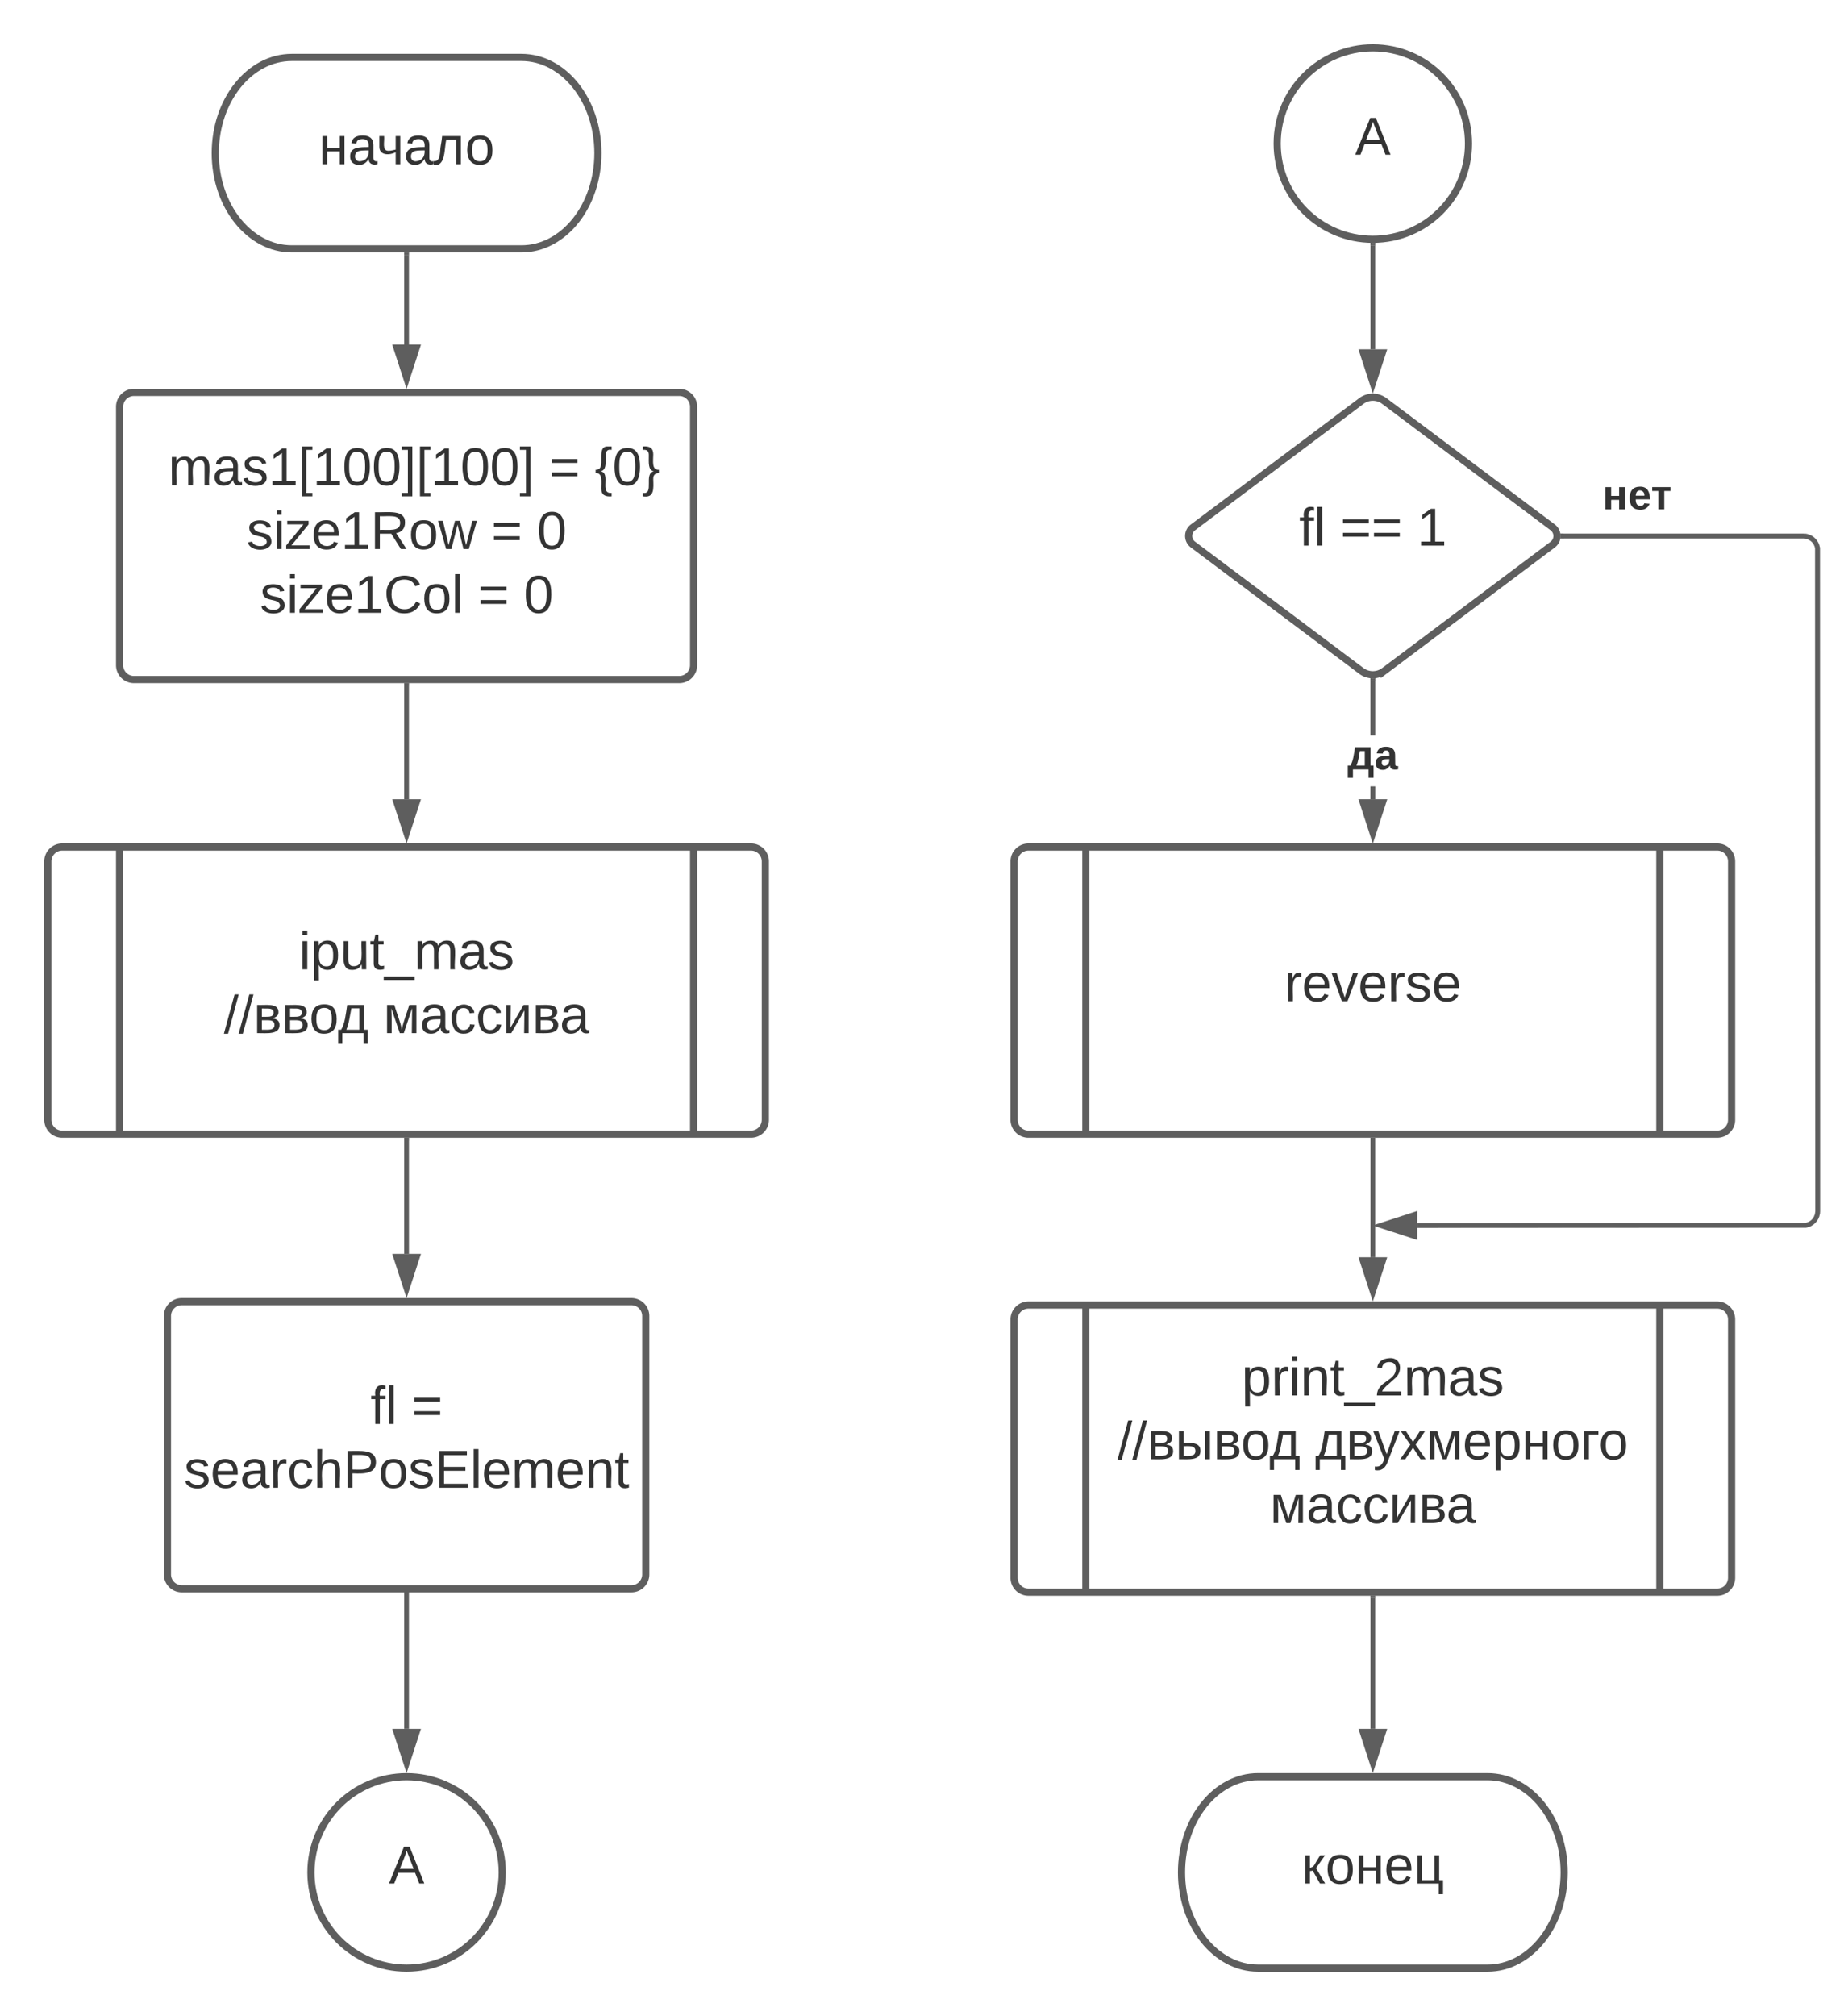 <svg xmlns="http://www.w3.org/2000/svg" xmlns:xlink="http://www.w3.org/1999/xlink" xmlns:lucid="lucid" width="771" height="842.54"><g transform="translate(-330 -56)" lucid:page-tab-id="0_0"><path d="M548 80c17.67 0 32 17.9 32 40s-14.33 40-32 40h-96c-17.67 0-32-17.9-32-40s14.33-40 32-40z" stroke="#5e5e5e" stroke-width="3" fill="#fff"/><use xlink:href="#a" transform="matrix(1,0,0,1,425,85) translate(38.241 39.653)"/><path d="M350 416a6 6 0 0 1 6-6h288a6 6 0 0 1 6 6v108a6 6 0 0 1-6 6H356a6 6 0 0 1-6-6z" stroke="#5e5e5e" stroke-width="3" fill="#fff"/><path d="M380 410v120m240-120v120" stroke="#5e5e5e" stroke-width="3" fill="none"/><use xlink:href="#b" transform="matrix(1,0,0,1,392.5,415) translate(62.5 46.111)"/><use xlink:href="#c" transform="matrix(1,0,0,1,392.5,415) translate(31.111 72.778)"/><use xlink:href="#d" transform="matrix(1,0,0,1,392.5,415) translate(97.778 72.778)"/><path d="M952 798.54c17.67 0 32 17.9 32 40s-14.33 40-32 40h-96c-17.67 0-32-17.9-32-40s14.33-40 32-40z" stroke="#5e5e5e" stroke-width="3" fill="#fff"/><use xlink:href="#e" transform="matrix(1,0,0,1,829,803.537) translate(45.216 39.653)"/><path d="M380 226a6 6 0 0 1 6-6h228a6 6 0 0 1 6 6v108a6 6 0 0 1-6 6H386a6 6 0 0 1-6-6z" stroke="#5e5e5e" stroke-width="3" fill="#fff"/><use xlink:href="#f" transform="matrix(1,0,0,1,392,232) translate(2.167 26.778)"/><use xlink:href="#g" transform="matrix(1,0,0,1,392,232) translate(8.34 26.778)"/><use xlink:href="#h" transform="matrix(1,0,0,1,392,232) translate(167.537 26.778)"/><use xlink:href="#i" transform="matrix(1,0,0,1,392,232) translate(186.673 26.778)"/><use xlink:href="#j" transform="matrix(1,0,0,1,392,232) translate(41.117 53.444)"/><use xlink:href="#h" transform="matrix(1,0,0,1,392,232) translate(143.401 53.444)"/><use xlink:href="#k" transform="matrix(1,0,0,1,392,232) translate(162.537 53.444)"/><use xlink:href="#l" transform="matrix(1,0,0,1,392,232) translate(46.673 80.111)"/><use xlink:href="#h" transform="matrix(1,0,0,1,392,232) translate(137.846 80.111)"/><use xlink:href="#m" transform="matrix(1,0,0,1,392,232) translate(156.981 80.111)"/><path d="M500 162.5v37.53" stroke="#5e5e5e" stroke-width="2" fill="none"/><path d="M501 162.53h-2v-1.03h2z" stroke="#5e5e5e" stroke-width=".05" fill="#5e5e5e"/><path d="M500 215.3l-4.64-14.27h9.28z" stroke="#5e5e5e" stroke-width="2" fill="#5e5e5e"/><path d="M500 532.46v47.57" stroke="#5e5e5e" stroke-width="2" fill="none"/><path d="M501 532.5h-2v-1.04h2z" stroke="#5e5e5e" stroke-width=".05" fill="#5e5e5e"/><path d="M500 595.3l-4.64-14.27h9.28z" stroke="#5e5e5e" stroke-width="2" fill="#5e5e5e"/><path d="M500 721v57.53M500 721.03V720" stroke="#5e5e5e" stroke-width="2" fill="none"/><path d="M500 793.8l-4.64-14.27h9.28z" stroke="#5e5e5e" stroke-width="2" fill="#5e5e5e"/><path d="M540 838.54c0 22.1-17.9 40-40 40s-40-17.9-40-40 17.9-40 40-40 40 17.9 40 40z" stroke="#5e5e5e" stroke-width="3" fill="#fff"/><use xlink:href="#n" transform="matrix(1,0,0,1,465,803.537) translate(27.593 39.653)"/><path d="M944 116c0 22.1-17.9 40-40 40s-40-17.9-40-40 17.9-40 40-40 40 17.9 40 40z" stroke="#5e5e5e" stroke-width="3" fill="#fff"/><use xlink:href="#n" transform="matrix(1,0,0,1,869,81) translate(27.593 39.653)"/><path d="M904 158.5V202" stroke="#5e5e5e" stroke-width="2" fill="none"/><path d="M903.98 157.5l1.02-.03v1.06h-2v-1.1z" stroke="#5e5e5e" stroke-width=".05" fill="#5e5e5e"/><path d="M904 217.26L899.36 203h9.28z" stroke="#5e5e5e" stroke-width="2" fill="#5e5e5e"/><path d="M754 607.42a6 6 0 0 1 6-6h288a6 6 0 0 1 6 6v108a6 6 0 0 1-6 6H760a6 6 0 0 1-6-6z" stroke="#5e5e5e" stroke-width="3" fill="#fff"/><path d="M784 601.42v120m240-120v120" stroke="#5e5e5e" stroke-width="3" fill="none"/><use xlink:href="#o" transform="matrix(1,0,0,1,796.5,606.417) translate(52.654 32.778)"/><use xlink:href="#p" transform="matrix(1,0,0,1,796.5,606.417) translate(0.741 59.444)"/><use xlink:href="#q" transform="matrix(1,0,0,1,796.5,606.417) translate(83.333 59.444)"/><use xlink:href="#d" transform="matrix(1,0,0,1,796.5,606.417) translate(64.444 86.111)"/><path d="M904 532.46v49M904 532.5v-1.04" stroke="#5e5e5e" stroke-width="2" fill="none"/><path d="M904 596.72l-4.64-14.27h9.28z" stroke="#5e5e5e" stroke-width="2" fill="#5e5e5e"/><path d="M904 723.88v54.65" stroke="#5e5e5e" stroke-width="2" fill="none"/><path d="M905 723.9h-2v-1.02h2z" stroke="#5e5e5e" stroke-width=".05" fill="#5e5e5e"/><path d="M904 793.8l-4.64-14.27h9.28z" stroke="#5e5e5e" stroke-width="2" fill="#5e5e5e"/><path d="M500 342.46v47.57" stroke="#5e5e5e" stroke-width="2" fill="none"/><path d="M501 342.5h-2v-1.04h2z" stroke="#5e5e5e" stroke-width=".05" fill="#5e5e5e"/><path d="M500 405.3l-4.64-14.27h9.28z" stroke="#5e5e5e" stroke-width="2" fill="#5e5e5e"/><path d="M400 606a6 6 0 0 1 6-6h188a6 6 0 0 1 6 6v108a6 6 0 0 1-6 6H406a6 6 0 0 1-6-6z" stroke="#5e5e5e" stroke-width="3" fill="#fff"/><use xlink:href="#r" transform="matrix(1,0,0,1,412,612) translate(72.907 39.111)"/><use xlink:href="#s" transform="matrix(1,0,0,1,412,612) translate(90.13 39.111)"/><use xlink:href="#t" transform="matrix(1,0,0,1,412,612) translate(-5.117 65.778)"/><path d="M899.2 223.6a8 8 0 0 1 9.6 0l70.4 52.8a4.5 4.5 0 0 1 0 7.2l-70.4 52.8a8 8 0 0 1-9.6 0l-70.4-52.8a4.5 4.5 0 0 1 0-7.2z" stroke="#5e5e5e" stroke-width="3" fill="#fff"/><use xlink:href="#r" transform="matrix(1,0,0,1,829,225) translate(44.172 59.028)"/><use xlink:href="#u" transform="matrix(1,0,0,1,829,225) translate(61.394 59.028)"/><use xlink:href="#v" transform="matrix(1,0,0,1,829,225) translate(93.493 59.028)"/><path d="M754 416a6 6 0 0 1 6-6h288a6 6 0 0 1 6 6v108a6 6 0 0 1-6 6H760a6 6 0 0 1-6-6z" stroke="#5e5e5e" stroke-width="3" fill="#fff"/><path d="M784 410v120m240-120v120" stroke="#5e5e5e" stroke-width="3" fill="none"/><g><use xlink:href="#w" transform="matrix(1,0,0,1,796.5,415) translate(70.525 59.444)"/></g><path d="M905 390.03h-2v-5.34h2zm0-26.68h-2V340.5h2z" stroke="#5e5e5e" stroke-width=".05" fill="#5e5e5e"/><path d="M904 339.5l1-.06v1.1h-2v-1.1z" fill="#5e5e5e"/><path d="M904 339.48l1.02-.07v1.15H903v-1.14zm-.98 1.02H905v-1.03l-.98.06-.98-.06z" stroke="#5e5e5e" stroke-width=".05" fill="#5e5e5e"/><path d="M904 405.3l-4.64-14.27h9.28z" fill="#5e5e5e"/><path d="M904 408.54l-6-18.5h12zm-3.26-16.5l3.26 10.02 3.26-10.03z" stroke="#5e5e5e" stroke-width=".05" fill="#5e5e5e"/><g><use xlink:href="#x" transform="matrix(1,0,0,1,893.432,363.353) translate(0 14.222)"/></g><path d="M1085.1 279.08l1.06.26 1.02.42.94.57.83.72.72.83.57.94.42 1.02.27 1.1.07 277.26-.08 1.05-.26 1.07-.42 1.02-.57.93-.72.84-.83.72-.94.58-1.02.42-1.1.26-162.56.08v-2l162.32-.08.72-.17.73-.3.67-.4.6-.5.5-.6.4-.67.3-.73.2-.76.06-.82-.07-276.94-.18-.72-.3-.73-.4-.67-.52-.6-.6-.5-.66-.4-.73-.3-.76-.2-.82-.06H983.5v-2h100.54z" stroke="#5e5e5e" stroke-width=".05" fill="#5e5e5e"/><path d="M983.53 281h-1.12l.1-1-.1-1h1.13z" fill="#5e5e5e"/><path d="M983.56 281.02h-1.17l.08-1.02-.1-1.02h1.18zm-1.12-2l.1.98-.1.98h1.07v-1.96z" stroke="#5e5e5e" stroke-width=".05" fill="#5e5e5e"/><path d="M921.5 572.8l-14.26-4.64 14.26-4.64z" fill="#5e5e5e"/><path d="M922.5 574.17l-18.5-6 18.5-6.02zm-12.03-6l10.03 3.25v-6.52z" stroke="#5e5e5e" stroke-width=".05" fill="#5e5e5e"/><g><use xlink:href="#y" transform="matrix(1,0,0,1,999.969,254.667) translate(0 14.222)"/></g><defs><path fill="#333" d="M57-190v80h85v-80h32V0h-32v-87H57V0H25v-190h32" id="z"/><path fill="#333" d="M141-36C126-15 110 5 73 4 37 3 15-17 15-53c-1-64 63-63 125-63 3-35-9-54-41-54-24 1-41 7-42 31l-33-3c5-37 33-52 76-52 45 0 72 20 72 64v82c-1 20 7 32 28 27v20c-31 9-61-2-59-35zM48-53c0 20 12 33 32 33 41-3 63-29 60-74-43 2-92-5-92 41" id="A"/><path fill="#333" d="M131-81C94-61 21-56 21-118v-72h32c4 39-16 99 29 99 19 0 33-5 49-8v-91h31V0h-31v-81" id="B"/><path fill="#333" d="M153 0v-167H87C74-108 81-27 38 0 29 5 12 6 2 1v-22c51 4 39-64 49-112 5-25 4-25 8-57h126V0h-32" id="C"/><path fill="#333" d="M100-194c62-1 85 37 85 99 1 63-27 99-86 99S16-35 15-95c0-66 28-99 85-99zM99-20c44 1 53-31 53-75 0-43-8-75-51-75s-53 32-53 75 10 74 51 75" id="D"/><g id="a"><use transform="matrix(0.062,0,0,0.062,0,0)" xlink:href="#z"/><use transform="matrix(0.062,0,0,0.062,12.222,0)" xlink:href="#A"/><use transform="matrix(0.062,0,0,0.062,24.074,0)" xlink:href="#B"/><use transform="matrix(0.062,0,0,0.062,35.617,0)" xlink:href="#A"/><use transform="matrix(0.062,0,0,0.062,47.963,0)" xlink:href="#C"/><use transform="matrix(0.062,0,0,0.062,61.173,0)" xlink:href="#D"/></g><path fill="#333" d="M24-231v-30h32v30H24zM24 0v-190h32V0H24" id="E"/><path fill="#333" d="M115-194c55 1 70 41 70 98S169 2 115 4C84 4 66-9 55-30l1 105H24l-1-265h31l2 30c10-21 28-34 59-34zm-8 174c40 0 45-34 45-75s-6-73-45-74c-42 0-51 32-51 76 0 43 10 73 51 73" id="F"/><path fill="#333" d="M84 4C-5 8 30-112 23-190h32v120c0 31 7 50 39 49 72-2 45-101 50-169h31l1 190h-30c-1-10 1-25-2-33-11 22-28 36-60 37" id="G"/><path fill="#333" d="M59-47c-2 24 18 29 38 22v24C64 9 27 4 27-40v-127H5v-23h24l9-43h21v43h35v23H59v120" id="H"/><path fill="#333" d="M-5 72V49h209v23H-5" id="I"/><path fill="#333" d="M210-169c-67 3-38 105-44 169h-31v-121c0-29-5-50-35-48C34-165 62-65 56 0H25l-1-190h30c1 10-1 24 2 32 10-44 99-50 107 0 11-21 27-35 58-36 85-2 47 119 55 194h-31v-121c0-29-5-49-35-48" id="J"/><path fill="#333" d="M141-36C126-15 110 5 73 4 37 3 15-17 15-53c-1-64 63-63 125-63 3-35-9-54-41-54-24 1-41 7-42 31l-33-3c5-37 33-52 76-52 45 0 72 20 72 64v82c-1 20 7 32 28 27v20c-31 9-61-2-59-35zM48-53c0 20 12 33 32 33 41-3 63-29 60-74-43 2-92-5-92 41" id="K"/><path fill="#333" d="M135-143c-3-34-86-38-87 0 15 53 115 12 119 90S17 21 10-45l28-5c4 36 97 45 98 0-10-56-113-15-118-90-4-57 82-63 122-42 12 7 21 19 24 35" id="L"/><g id="b"><use transform="matrix(0.062,0,0,0.062,0,0)" xlink:href="#E"/><use transform="matrix(0.062,0,0,0.062,4.877,0)" xlink:href="#F"/><use transform="matrix(0.062,0,0,0.062,17.222,0)" xlink:href="#G"/><use transform="matrix(0.062,0,0,0.062,29.568,0)" xlink:href="#H"/><use transform="matrix(0.062,0,0,0.062,35.741,0)" xlink:href="#I"/><use transform="matrix(0.062,0,0,0.062,48.086,0)" xlink:href="#J"/><use transform="matrix(0.062,0,0,0.062,66.543,0)" xlink:href="#K"/><use transform="matrix(0.062,0,0,0.062,78.889,0)" xlink:href="#L"/></g><path fill="#333" d="M0 4l72-265h28L28 4H0" id="M"/><path fill="#333" d="M176-55C176 11 93 0 25 0v-190c61 3 142-15 144 47 1 29-21 35-39 44 27 3 46 16 46 44zm-34 0c0-41-47-30-85-32v64c38-1 85 8 85-32zm-6-83c0-36-44-26-79-28v56c34-2 79 8 79-28" id="N"/><path fill="#333" d="M147-167H93C83-118 77-63 59-23h88v-144zM24-23c26-44 31-102 41-167h113v167h26v95h-29V0H32v72H4v-95h20" id="O"/><g id="c"><use transform="matrix(0.062,0,0,0.062,0,0)" xlink:href="#M"/><use transform="matrix(0.062,0,0,0.062,6.173,0)" xlink:href="#M"/><use transform="matrix(0.062,0,0,0.062,12.346,0)" xlink:href="#N"/><use transform="matrix(0.062,0,0,0.062,24.136,0)" xlink:href="#N"/><use transform="matrix(0.062,0,0,0.062,35.679,0)" xlink:href="#D"/><use transform="matrix(0.062,0,0,0.062,47.531,0)" xlink:href="#O"/></g><path fill="#333" d="M138 0h-27L54-167c3 53 2 111 2 167H25v-190h49c16 56 39 106 51 166 11-61 34-110 50-166h48V0h-31l2-168" id="P"/><path fill="#333" d="M96-169c-40 0-48 33-48 73s9 75 48 75c24 0 41-14 43-38l32 2c-6 37-31 61-74 61-59 0-76-41-82-99-10-93 101-131 147-64 4 7 5 14 7 22l-32 3c-4-21-16-35-41-35" id="Q"/><path fill="#333" d="M56-190L54-37l88-153h34V0h-30l2-153L59 0H25v-190h31" id="R"/><g id="d"><use transform="matrix(0.062,0,0,0.062,0,0)" xlink:href="#P"/><use transform="matrix(0.062,0,0,0.062,15.247,0)" xlink:href="#A"/><use transform="matrix(0.062,0,0,0.062,27.593,0)" xlink:href="#Q"/><use transform="matrix(0.062,0,0,0.062,38.704,0)" xlink:href="#Q"/><use transform="matrix(0.062,0,0,0.062,49.815,0)" xlink:href="#R"/><use transform="matrix(0.062,0,0,0.062,62.222,0)" xlink:href="#N"/><use transform="matrix(0.062,0,0,0.062,73.765,0)" xlink:href="#A"/></g><path fill="#333" d="M75-87c-4 1-14 3-19 3V0H24v-190h32v83c26-2 31-21 43-41l26-42h33l-61 86L159 0h-35" id="S"/><path fill="#333" d="M100-194c63 0 86 42 84 106H49c0 40 14 67 53 68 26 1 43-12 49-29l28 8c-11 28-37 45-77 45C44 4 14-33 15-96c1-61 26-98 85-98zm52 81c6-60-76-77-97-28-3 7-6 17-6 28h103" id="T"/><path fill="#333" d="M57-190v167h83v-167h32v167h26v95h-29V0H25v-190h32" id="U"/><g id="e"><use transform="matrix(0.062,0,0,0.062,0,0)" xlink:href="#S"/><use transform="matrix(0.062,0,0,0.062,9.938,0)" xlink:href="#D"/><use transform="matrix(0.062,0,0,0.062,22.284,0)" xlink:href="#z"/><use transform="matrix(0.062,0,0,0.062,34.506,0)" xlink:href="#T"/><use transform="matrix(0.062,0,0,0.062,46.852,0)" xlink:href="#U"/></g><path fill="#333" d="M27 0v-27h64v-190l-56 39v-29l58-41h29v221h61V0H27" id="V"/><path fill="#333" d="M26 75v-336h71v23H56V52h41v23H26" id="W"/><path fill="#333" d="M101-251c68 0 85 55 85 127S166 4 100 4C33 4 14-52 14-124c0-73 17-127 87-127zm-1 229c47 0 54-49 54-102s-4-102-53-102c-51 0-55 48-55 102 0 53 5 102 54 102" id="X"/><path fill="#333" d="M3 75V52h41v-290H3v-23h71V75H3" id="Y"/><g id="g"><use transform="matrix(0.062,0,0,0.062,0,0)" xlink:href="#J"/><use transform="matrix(0.062,0,0,0.062,18.457,0)" xlink:href="#K"/><use transform="matrix(0.062,0,0,0.062,30.802,0)" xlink:href="#L"/><use transform="matrix(0.062,0,0,0.062,41.914,0)" xlink:href="#V"/><use transform="matrix(0.062,0,0,0.062,54.259,0)" xlink:href="#W"/><use transform="matrix(0.062,0,0,0.062,60.432,0)" xlink:href="#V"/><use transform="matrix(0.062,0,0,0.062,72.778,0)" xlink:href="#X"/><use transform="matrix(0.062,0,0,0.062,85.123,0)" xlink:href="#X"/><use transform="matrix(0.062,0,0,0.062,97.469,0)" xlink:href="#Y"/><use transform="matrix(0.062,0,0,0.062,103.642,0)" xlink:href="#W"/><use transform="matrix(0.062,0,0,0.062,109.815,0)" xlink:href="#V"/><use transform="matrix(0.062,0,0,0.062,122.16,0)" xlink:href="#X"/><use transform="matrix(0.062,0,0,0.062,134.506,0)" xlink:href="#X"/><use transform="matrix(0.062,0,0,0.062,146.852,0)" xlink:href="#Y"/></g><path fill="#333" d="M18-150v-26h174v26H18zm0 90v-26h174v26H18" id="Z"/><use transform="matrix(0.062,0,0,0.062,0,0)" xlink:href="#Z" id="h"/><path fill="#333" d="M39-94c74 12-11 154 75 146v23c-44 4-70-10-70-52C44-23 55-84 6-82v-22c81 4-7-162 84-157h24v23c-82-15-2 131-75 144" id="aa"/><path fill="#333" d="M76-40C78 24 84 88 6 75V52C86 64 9-79 80-94c-40-6-34-59-34-106 1-29-11-41-40-38v-23c44-4 70 10 70 52 0 47-12 108 38 105v22c-26 1-39 14-38 42" id="ab"/><g id="i"><use transform="matrix(0.062,0,0,0.062,0,0)" xlink:href="#aa"/><use transform="matrix(0.062,0,0,0.062,7.407,0)" xlink:href="#X"/><use transform="matrix(0.062,0,0,0.062,19.753,0)" xlink:href="#ab"/></g><path fill="#333" d="M9 0v-24l116-142H16v-24h144v24L44-24h123V0H9" id="ac"/><path fill="#333" d="M100-194c63 0 86 42 84 106H49c0 40 14 67 53 68 26 1 43-12 49-29l28 8c-11 28-37 45-77 45C44 4 14-33 15-96c1-61 26-98 85-98zm52 81c6-60-76-77-97-28-3 7-6 17-6 28h103" id="ad"/><path fill="#333" d="M233-177c-1 41-23 64-60 70L243 0h-38l-65-103H63V0H30v-248c88 3 205-21 203 71zM63-129c60-2 137 13 137-47 0-61-80-42-137-45v92" id="ae"/><path fill="#333" d="M100-194c62-1 85 37 85 99 1 63-27 99-86 99S16-35 15-95c0-66 28-99 85-99zM99-20c44 1 53-31 53-75 0-43-8-75-51-75s-53 32-53 75 10 74 51 75" id="af"/><path fill="#333" d="M206 0h-36l-40-164L89 0H53L-1-190h32L70-26l43-164h34l41 164 42-164h31" id="ag"/><g id="j"><use transform="matrix(0.062,0,0,0.062,0,0)" xlink:href="#L"/><use transform="matrix(0.062,0,0,0.062,11.111,0)" xlink:href="#E"/><use transform="matrix(0.062,0,0,0.062,15.988,0)" xlink:href="#ac"/><use transform="matrix(0.062,0,0,0.062,27.099,0)" xlink:href="#ad"/><use transform="matrix(0.062,0,0,0.062,39.444,0)" xlink:href="#V"/><use transform="matrix(0.062,0,0,0.062,51.79,0)" xlink:href="#ae"/><use transform="matrix(0.062,0,0,0.062,67.778,0)" xlink:href="#af"/><use transform="matrix(0.062,0,0,0.062,80.123,0)" xlink:href="#ag"/></g><use transform="matrix(0.062,0,0,0.062,0,0)" xlink:href="#X" id="k"/><path fill="#333" d="M212-179c-10-28-35-45-73-45-59 0-87 40-87 99 0 60 29 101 89 101 43 0 62-24 78-52l27 14C228-24 195 4 139 4 59 4 22-46 18-125c-6-104 99-153 187-111 19 9 31 26 39 46" id="ah"/><path fill="#333" d="M24 0v-261h32V0H24" id="ai"/><g id="l"><use transform="matrix(0.062,0,0,0.062,0,0)" xlink:href="#L"/><use transform="matrix(0.062,0,0,0.062,11.111,0)" xlink:href="#E"/><use transform="matrix(0.062,0,0,0.062,15.988,0)" xlink:href="#ac"/><use transform="matrix(0.062,0,0,0.062,27.099,0)" xlink:href="#ad"/><use transform="matrix(0.062,0,0,0.062,39.444,0)" xlink:href="#V"/><use transform="matrix(0.062,0,0,0.062,51.79,0)" xlink:href="#ah"/><use transform="matrix(0.062,0,0,0.062,67.778,0)" xlink:href="#af"/><use transform="matrix(0.062,0,0,0.062,80.123,0)" xlink:href="#ai"/></g><use transform="matrix(0.062,0,0,0.062,0,0)" xlink:href="#X" id="m"/><path fill="#333" d="M205 0l-28-72H64L36 0H1l101-248h38L239 0h-34zm-38-99l-47-123c-12 45-31 82-46 123h93" id="aj"/><use transform="matrix(0.062,0,0,0.062,0,0)" xlink:href="#aj" id="n"/><path fill="#333" d="M114-163C36-179 61-72 57 0H25l-1-190h30c1 12-1 29 2 39 6-27 23-49 58-41v29" id="ak"/><path fill="#333" d="M117-194c89-4 53 116 60 194h-32v-121c0-31-8-49-39-48C34-167 62-67 57 0H25l-1-190h30c1 10-1 24 2 32 11-22 29-35 61-36" id="al"/><path fill="#333" d="M101-251c82-7 93 87 43 132L82-64C71-53 59-42 53-27h129V0H18c2-99 128-94 128-182 0-28-16-43-45-43s-46 15-49 41l-32-3c6-41 34-60 81-64" id="am"/><g id="o"><use transform="matrix(0.062,0,0,0.062,0,0)" xlink:href="#F"/><use transform="matrix(0.062,0,0,0.062,12.346,0)" xlink:href="#ak"/><use transform="matrix(0.062,0,0,0.062,19.691,0)" xlink:href="#E"/><use transform="matrix(0.062,0,0,0.062,24.568,0)" xlink:href="#al"/><use transform="matrix(0.062,0,0,0.062,36.914,0)" xlink:href="#H"/><use transform="matrix(0.062,0,0,0.062,43.086,0)" xlink:href="#I"/><use transform="matrix(0.062,0,0,0.062,55.432,0)" xlink:href="#am"/><use transform="matrix(0.062,0,0,0.062,67.778,0)" xlink:href="#J"/><use transform="matrix(0.062,0,0,0.062,86.235,0)" xlink:href="#K"/><use transform="matrix(0.062,0,0,0.062,98.58,0)" xlink:href="#L"/></g><path fill="#333" d="M170-56C169 10 92 0 25 0v-190h32v80c58-2 114-1 113 54zm-34 0c0-38-42-32-79-32v66c38 0 79 5 79-34zm66 56v-190h32V0h-32" id="an"/><g id="p"><use transform="matrix(0.062,0,0,0.062,0,0)" xlink:href="#M"/><use transform="matrix(0.062,0,0,0.062,6.173,0)" xlink:href="#M"/><use transform="matrix(0.062,0,0,0.062,12.346,0)" xlink:href="#N"/><use transform="matrix(0.062,0,0,0.062,24.136,0)" xlink:href="#an"/><use transform="matrix(0.062,0,0,0.062,40.062,0)" xlink:href="#N"/><use transform="matrix(0.062,0,0,0.062,51.605,0)" xlink:href="#D"/><use transform="matrix(0.062,0,0,0.062,63.457,0)" xlink:href="#O"/></g><path fill="#333" d="M179-190L93 31C79 59 56 82 12 73V49c39 6 53-20 64-50L1-190h34L92-34l54-156h33" id="ao"/><path fill="#333" d="M141 0L90-78 38 0H4l68-98-65-92h35l48 74 47-74h35l-64 92 68 98h-35" id="ap"/><path fill="#333" d="M115-194c55 1 70 41 70 98S169 2 115 4C84 4 66-9 55-30l1 105H24l-1-265h31l2 30c10-21 28-34 59-34zm-8 174c40 0 45-34 45-75s-6-73-45-74c-42 0-51 32-51 76 0 43 10 73 51 73" id="aq"/><path fill="#333" d="M121-190v23H57V0H25v-190h96" id="ar"/><g id="q"><use transform="matrix(0.062,0,0,0.062,0,0)" xlink:href="#O"/><use transform="matrix(0.062,0,0,0.062,12.963,0)" xlink:href="#N"/><use transform="matrix(0.062,0,0,0.062,24.259,0)" xlink:href="#ao"/><use transform="matrix(0.062,0,0,0.062,35.37,0)" xlink:href="#ap"/><use transform="matrix(0.062,0,0,0.062,46.481,0)" xlink:href="#P"/><use transform="matrix(0.062,0,0,0.062,61.728,0)" xlink:href="#T"/><use transform="matrix(0.062,0,0,0.062,74.074,0)" xlink:href="#aq"/><use transform="matrix(0.062,0,0,0.062,86.42,0)" xlink:href="#z"/><use transform="matrix(0.062,0,0,0.062,98.642,0)" xlink:href="#D"/><use transform="matrix(0.062,0,0,0.062,110.988,0)" xlink:href="#ar"/><use transform="matrix(0.062,0,0,0.062,118.58,0)" xlink:href="#D"/></g><path fill="#333" d="M101-234c-31-9-42 10-38 44h38v23H63V0H32v-167H5v-23h27c-7-52 17-82 69-68v24" id="as"/><g id="r"><use transform="matrix(0.062,0,0,0.062,0,0)" xlink:href="#as"/><use transform="matrix(0.062,0,0,0.062,6.173,0)" xlink:href="#ai"/></g><use transform="matrix(0.062,0,0,0.062,0,0)" xlink:href="#Z" id="s"/><path fill="#333" d="M96-169c-40 0-48 33-48 73s9 75 48 75c24 0 41-14 43-38l32 2c-6 37-31 61-74 61-59 0-76-41-82-99-10-93 101-131 147-64 4 7 5 14 7 22l-32 3c-4-21-16-35-41-35" id="at"/><path fill="#333" d="M106-169C34-169 62-67 57 0H25v-261h32l-1 103c12-21 28-36 61-36 89 0 53 116 60 194h-32v-121c2-32-8-49-39-48" id="au"/><path fill="#333" d="M30-248c87 1 191-15 191 75 0 78-77 80-158 76V0H30v-248zm33 125c57 0 124 11 124-50 0-59-68-47-124-48v98" id="av"/><path fill="#333" d="M30 0v-248h187v28H63v79h144v27H63v87h162V0H30" id="aw"/><g id="t"><use transform="matrix(0.062,0,0,0.062,0,0)" xlink:href="#L"/><use transform="matrix(0.062,0,0,0.062,11.111,0)" xlink:href="#ad"/><use transform="matrix(0.062,0,0,0.062,23.457,0)" xlink:href="#K"/><use transform="matrix(0.062,0,0,0.062,35.802,0)" xlink:href="#ak"/><use transform="matrix(0.062,0,0,0.062,43.148,0)" xlink:href="#at"/><use transform="matrix(0.062,0,0,0.062,54.259,0)" xlink:href="#au"/><use transform="matrix(0.062,0,0,0.062,66.605,0)" xlink:href="#av"/><use transform="matrix(0.062,0,0,0.062,81.42,0)" xlink:href="#af"/><use transform="matrix(0.062,0,0,0.062,93.765,0)" xlink:href="#L"/><use transform="matrix(0.062,0,0,0.062,104.877,0)" xlink:href="#aw"/><use transform="matrix(0.062,0,0,0.062,119.691,0)" xlink:href="#ai"/><use transform="matrix(0.062,0,0,0.062,124.568,0)" xlink:href="#ad"/><use transform="matrix(0.062,0,0,0.062,136.914,0)" xlink:href="#J"/><use transform="matrix(0.062,0,0,0.062,155.37,0)" xlink:href="#ad"/><use transform="matrix(0.062,0,0,0.062,167.716,0)" xlink:href="#al"/><use transform="matrix(0.062,0,0,0.062,180.062,0)" xlink:href="#H"/></g><g id="u"><use transform="matrix(0.062,0,0,0.062,0,0)" xlink:href="#Z"/><use transform="matrix(0.062,0,0,0.062,12.963,0)" xlink:href="#Z"/></g><use transform="matrix(0.062,0,0,0.062,0,0)" xlink:href="#V" id="v"/><path fill="#333" d="M108 0H70L1-190h34L89-25l56-165h34" id="ax"/><g id="w"><use transform="matrix(0.062,0,0,0.062,0,0)" xlink:href="#ak"/><use transform="matrix(0.062,0,0,0.062,7.346,0)" xlink:href="#ad"/><use transform="matrix(0.062,0,0,0.062,19.691,0)" xlink:href="#ax"/><use transform="matrix(0.062,0,0,0.062,30.802,0)" xlink:href="#ad"/><use transform="matrix(0.062,0,0,0.062,43.148,0)" xlink:href="#ak"/><use transform="matrix(0.062,0,0,0.062,50.494,0)" xlink:href="#L"/><use transform="matrix(0.062,0,0,0.062,61.605,0)" xlink:href="#ad"/></g><path fill="#333" d="M147-157h-42c-8 43-13 90-29 124h71v-124zM24-33c25-41 30-96 40-157h132v157h26V72h-43V0H46v72H2V-33h22" id="ay"/><path fill="#333" d="M133-34C117-15 103 5 69 4 32 3 11-16 11-54c-1-60 55-63 116-61 1-26-3-47-28-47-18 1-26 9-28 27l-52-2c7-38 36-58 82-57s74 22 75 68l1 82c-1 14 12 18 25 15v27c-30 8-71 5-69-32zm-48 3c29 0 43-24 42-57-32 0-66-3-65 30 0 17 8 27 23 27" id="az"/><g id="x"><use transform="matrix(0.049,0,0,0.049,0,0)" xlink:href="#ay"/><use transform="matrix(0.049,0,0,0.049,11.259,0)" xlink:href="#az"/></g><path fill="#333" d="M75-190v75h68v-75h49V0h-49v-81H75V0H25v-190h50" id="aA"/><path fill="#333" d="M185-48c-13 30-37 53-82 52C43 2 14-33 14-96s30-98 90-98c62 0 83 45 84 108H66c0 31 8 55 39 56 18 0 30-7 34-22zm-45-69c5-46-57-63-70-21-2 6-4 13-4 21h74" id="aB"/><path fill="#333" d="M10-190h156v33h-53V0H63v-157H10v-33" id="aC"/><g id="y"><use transform="matrix(0.049,0,0,0.049,0,0)" xlink:href="#aA"/><use transform="matrix(0.049,0,0,0.049,10.716,0)" xlink:href="#aB"/><use transform="matrix(0.049,0,0,0.049,20.346,0)" xlink:href="#aC"/></g></defs></g></svg>